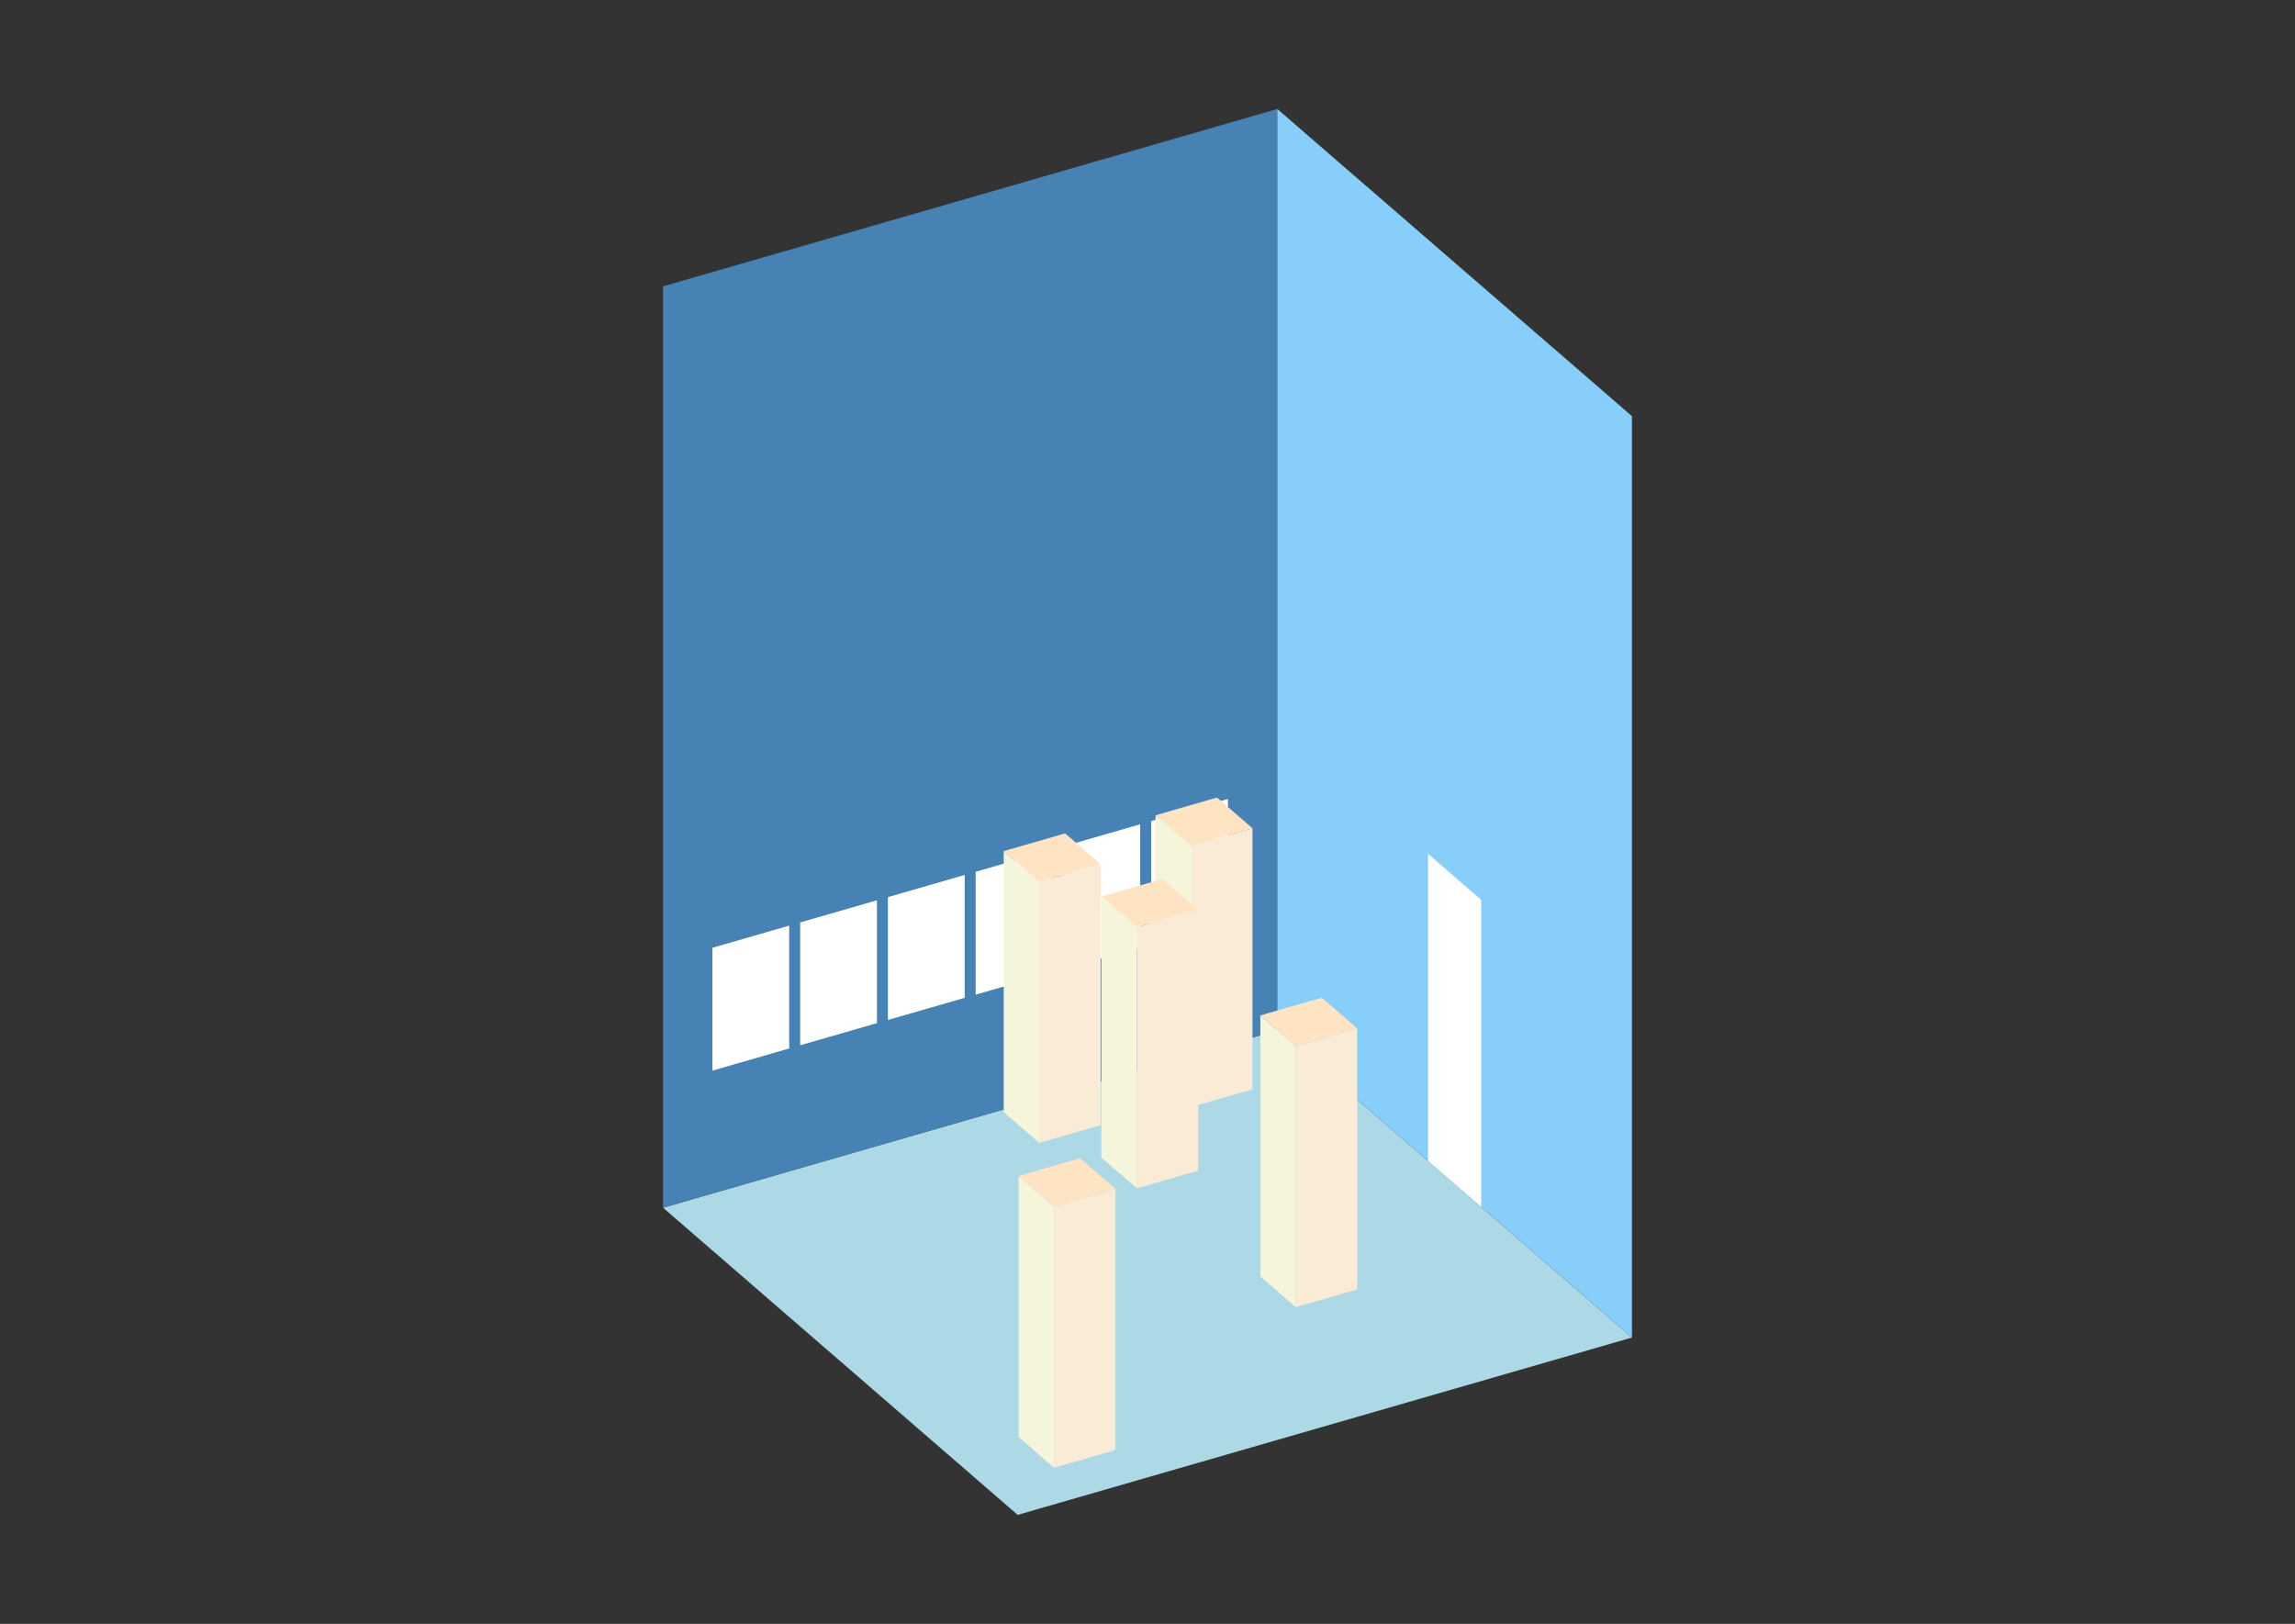 <?xml version="1.0" encoding="UTF-8"?>
<svg
  xmlns="http://www.w3.org/2000/svg"
  width="848"
  height="600"
  style="background-color:white"
>
  <rect width="100%" height="100%" fill="#333333" stroke="none"/>
  <polygon fill="lightblue" points="376.037,559.722 245,446.241 471.963,380.722 603,494.204" />
  <polygon fill="steelblue" points="245,446.241 245,105.796 471.963,40.278 471.963,380.722" />
  <polygon fill="lightskyblue" points="603,494.204 603,153.759 471.963,40.278 471.963,380.722" />
  <polygon fill="white" points="547.309,445.974 547.309,332.493 527.654,315.47 527.654,428.952" />
  <polygon fill="white" points="263.238,395.583 263.238,350.191 291.608,342.001 291.608,387.393" />
  <polygon fill="white" points="295.661,386.223 295.661,340.831 324.032,332.641 324.032,378.034" />
  <polygon fill="white" points="328.085,376.864 328.085,331.471 356.455,323.281 356.455,368.674" />
  <polygon fill="white" points="360.508,367.504 360.508,322.111 388.878,313.921 388.878,359.314" />
  <polygon fill="white" points="392.931,358.144 392.931,312.752 421.302,304.562 421.302,349.954" />
  <polygon fill="white" points="425.354,348.784 425.354,303.392 453.725,295.202 453.725,340.594" />
  <polygon fill="antiquewhite" points="478.794,482.992 478.794,386.533 501.491,379.981 501.491,476.44" />
  <polygon fill="beige" points="478.794,482.992 478.794,386.533 465.691,375.185 465.691,471.644" />
  <polygon fill="bisque" points="478.794,386.533 465.691,375.185 488.387,368.633 501.491,379.981" />
  <polygon fill="antiquewhite" points="389.474,542.307 389.474,445.848 412.17,439.296 412.17,535.755" />
  <polygon fill="beige" points="389.474,542.307 389.474,445.848 376.37,434.5 376.37,530.959" />
  <polygon fill="bisque" points="389.474,445.848 376.37,434.5 399.066,427.948 412.17,439.296" />
  <polygon fill="antiquewhite" points="440.087,409.04 440.087,312.581 462.783,306.029 462.783,402.488" />
  <polygon fill="beige" points="440.087,409.04 440.087,312.581 426.983,301.233 426.983,397.692" />
  <polygon fill="bisque" points="440.087,312.581 426.983,301.233 449.679,294.681 462.783,306.029" />
  <polygon fill="antiquewhite" points="420.063,439.083 420.063,342.624 442.759,336.072 442.759,432.531" />
  <polygon fill="beige" points="420.063,439.083 420.063,342.624 406.959,331.276 406.959,427.735" />
  <polygon fill="bisque" points="420.063,342.624 406.959,331.276 429.655,324.724 442.759,336.072" />
  <polygon fill="antiquewhite" points="383.978,422.283 383.978,325.823 406.675,319.272 406.675,415.731" />
  <polygon fill="beige" points="383.978,422.283 383.978,325.823 370.875,314.475 370.875,410.934" />
  <polygon fill="bisque" points="383.978,325.823 370.875,314.475 393.571,307.923 406.675,319.272" />
</svg>
